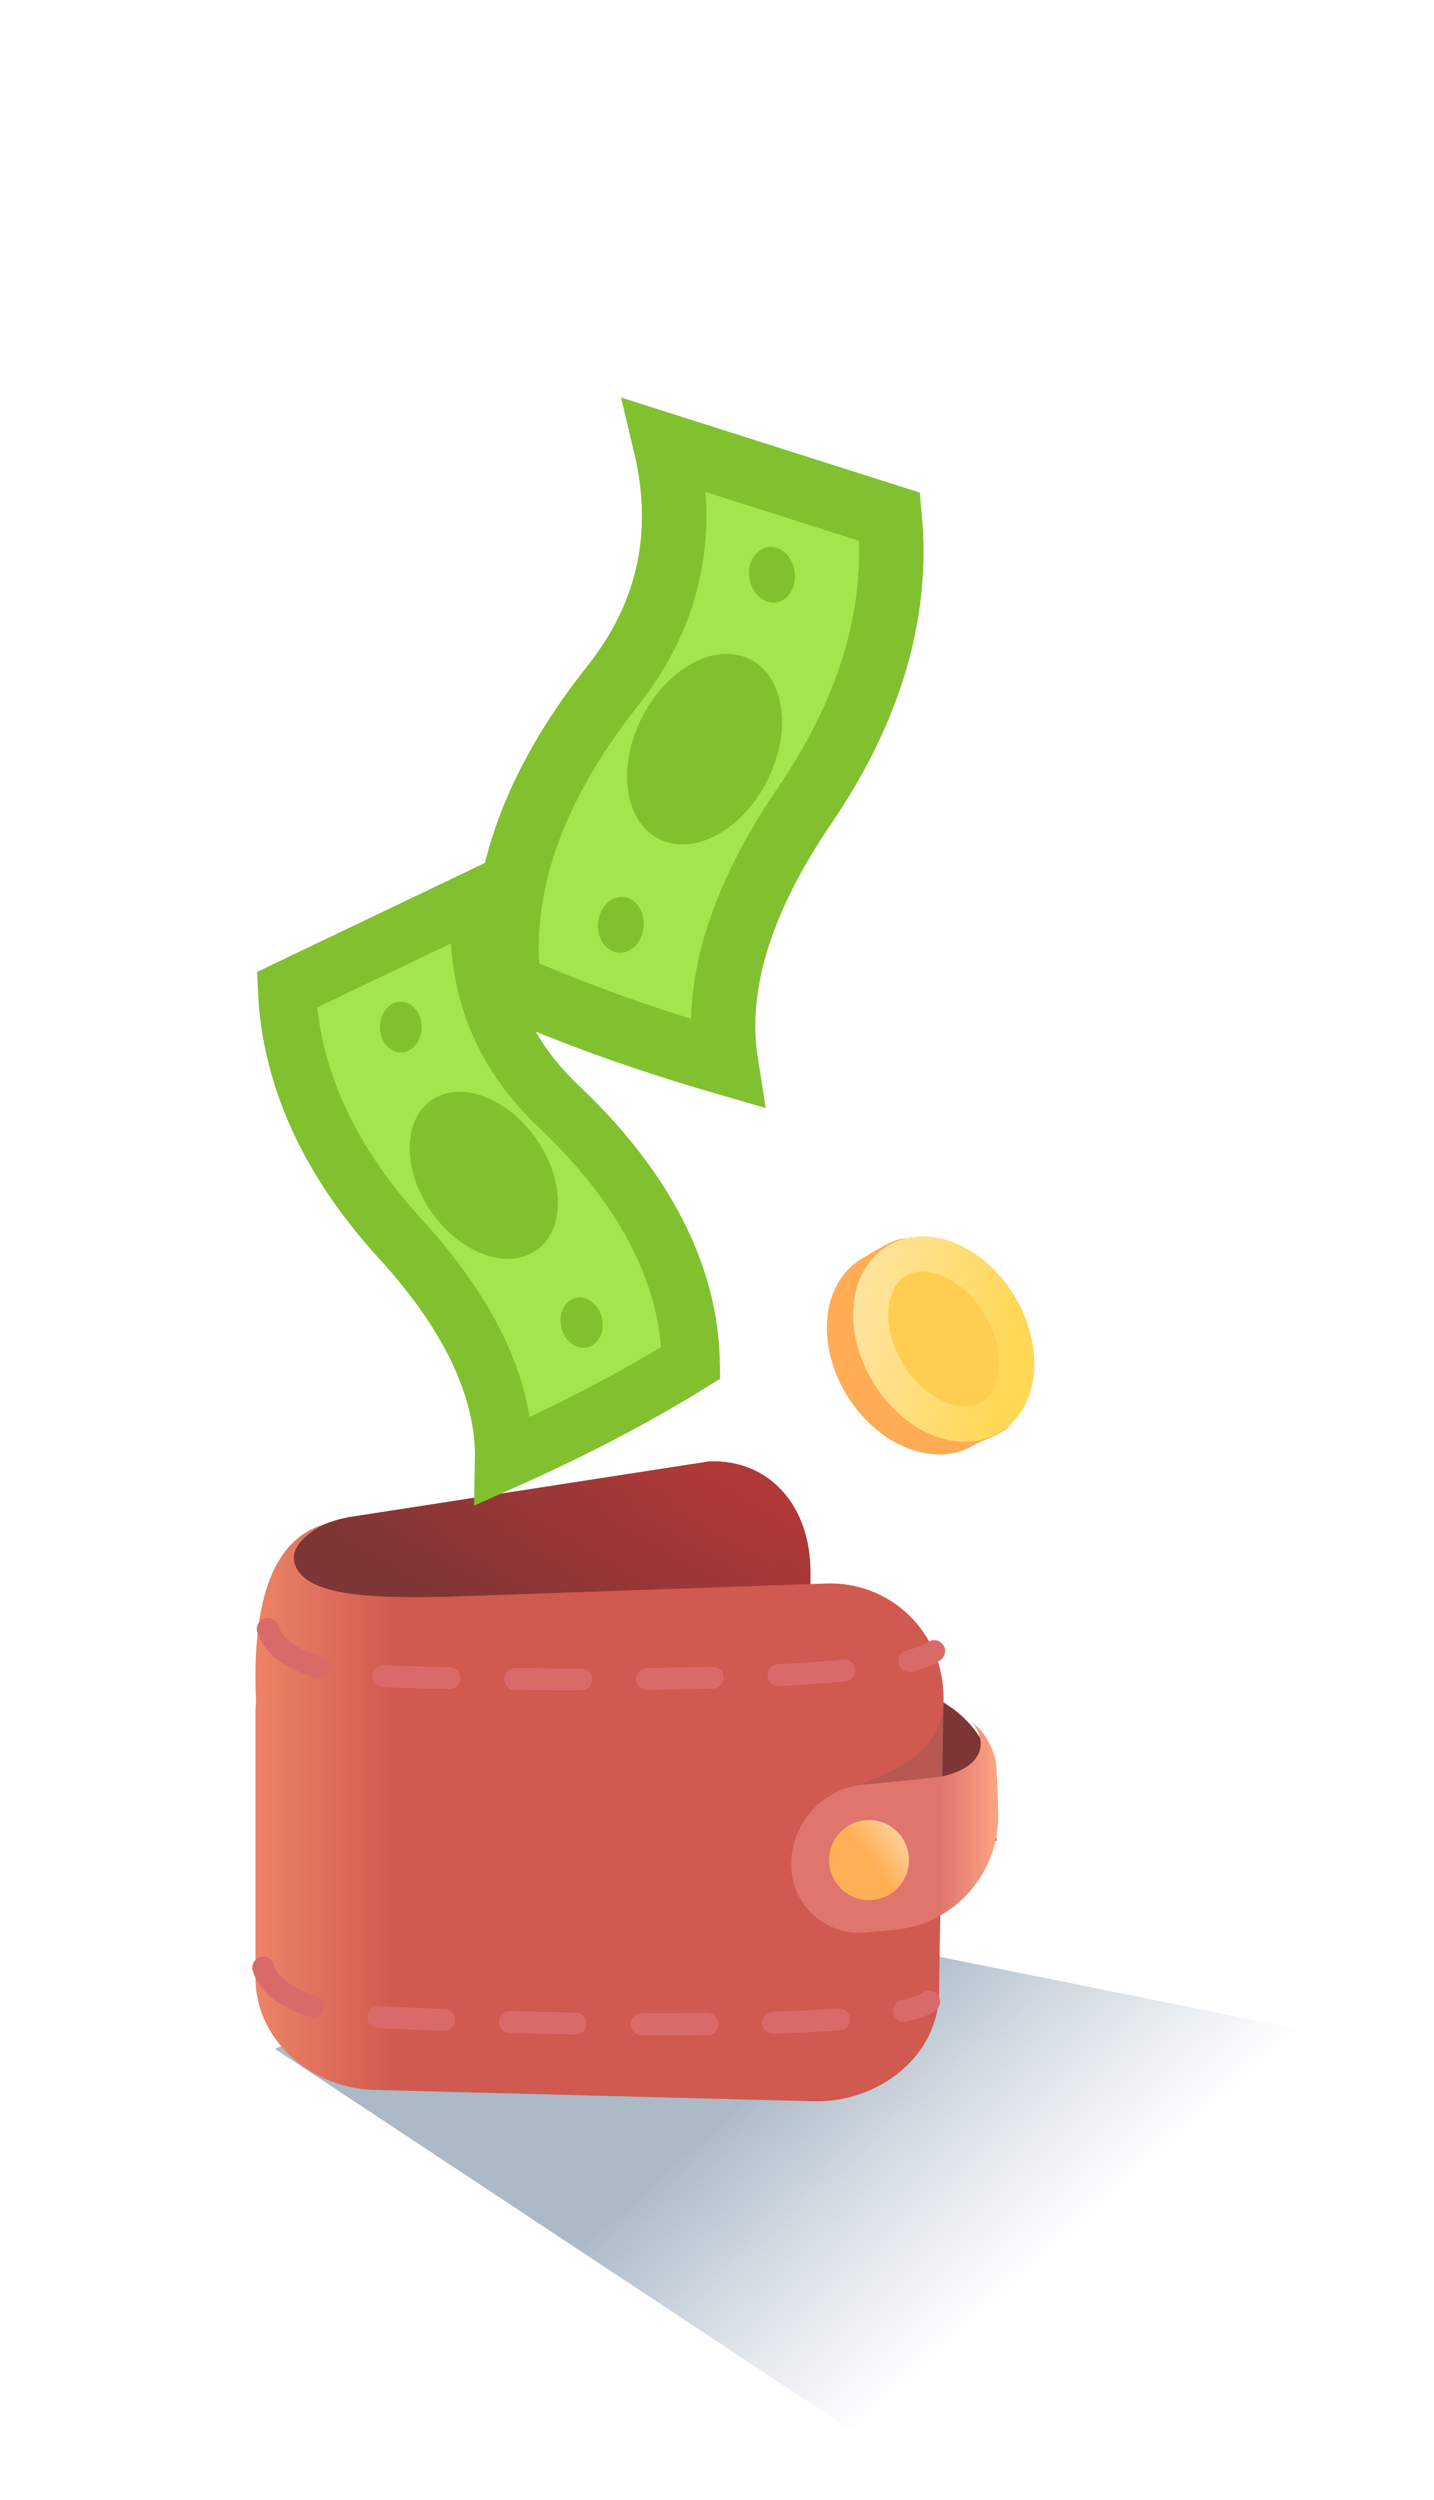 <svg width="245" height="427" viewBox="0 0 245 427" xmlns="http://www.w3.org/2000/svg">
    <defs>
        <linearGradient x1="67.149%" y1="56.579%" x2="34.637%" y2="39.549%" id="7aj2qs4v7a">
            <stop stop-color="#7794B1" stop-opacity="0" offset="0%"/>
            <stop stop-color="#5B748D" offset="100%"/>
        </linearGradient>
        <linearGradient x1="73.998%" y1="-2.517%" x2="50%" y2="38.222%" id="ez8kwdrbob">
            <stop stop-color="#B03838" offset="0%"/>
            <stop stop-color="#7D3535" offset="100%"/>
        </linearGradient>
        <linearGradient x1="73.998%" y1=".392%" x2="50%" y2="38.874%" id="y54hs3t5cc">
            <stop stop-color="#B03838" offset="0%"/>
            <stop stop-color="#7D3535" offset="100%"/>
        </linearGradient>
        <linearGradient x1="-7.422%" y1="68.953%" x2="21.191%" y2="68.953%" id="fdwynysfcd">
            <stop stop-color="#F8966F" offset="0%"/>
            <stop stop-color="#D05950" offset="100%"/>
        </linearGradient>
        <linearGradient x1="100%" y1="59.514%" x2="71.372%" y2="59.514%" id="4qhpymjybe">
            <stop stop-color="#FEA684" offset="0%"/>
            <stop stop-color="#E0756D" offset="100%"/>
        </linearGradient>
        <linearGradient x1="149.847%" y1="-28.914%" x2="50%" y2="50%" id="91intuqglf">
            <stop stop-color="#FFF" offset="0%"/>
            <stop stop-color="#FFAF54" offset="100%"/>
        </linearGradient>
        <linearGradient x1="14.2%" y1="0%" x2="79.029%" y2="84.095%" id="w77xgl9pdj">
            <stop stop-color="#FFE4A0" offset="0%"/>
            <stop stop-color="#FFD855" offset="100%"/>
        </linearGradient>
        <filter x="-44.3%" y="-31%" width="188.6%" height="161.9%" filterUnits="objectBoundingBox" id="xo250gw9mg">
            <feOffset dx="18" dy="10" in="SourceAlpha" result="shadowOffsetOuter1"/>
            <feColorMatrix values="0 0 0 0 0 0 0 0 0 0 0 0 0 0 0 0 0 0 0.045 0" in="shadowOffsetOuter1" result="shadowMatrixOuter1"/>
            <feMerge>
                <feMergeNode in="shadowMatrixOuter1"/>
                <feMergeNode in="SourceGraphic"/>
            </feMerge>
        </filter>
        <filter x="-49.6%" y="-34.5%" width="199.2%" height="169.1%" filterUnits="objectBoundingBox" id="kdorwhwpyh">
            <feOffset dx="14" dy="22" in="SourceAlpha" result="shadowOffsetOuter1"/>
            <feColorMatrix values="0 0 0 0 0 0 0 0 0 0 0 0 0 0 0 0 0 0 0.045 0" in="shadowOffsetOuter1" result="shadowMatrixOuter1"/>
            <feMerge>
                <feMergeNode in="shadowMatrixOuter1"/>
                <feMergeNode in="SourceGraphic"/>
            </feMerge>
        </filter>
        <filter x="-44.9%" y="-43.8%" width="189.8%" height="187.5%" filterUnits="objectBoundingBox" id="k12bsfesvi">
            <feOffset dx="4" dy="11" in="SourceAlpha" result="shadowOffsetOuter1"/>
            <feColorMatrix values="0 0 0 0 0 0 0 0 0 0 0 0 0 0 0 0 0 0 0.045 0" in="shadowOffsetOuter1" result="shadowMatrixOuter1"/>
            <feMerge>
                <feMergeNode in="shadowMatrixOuter1"/>
                <feMergeNode in="SourceGraphic"/>
            </feMerge>
        </filter>
    </defs>
    <g fill="none" fill-rule="evenodd">
        <path fill="url(#7aj2qs4v7a)" opacity=".5" d="M58.528 294.542h62.702l97.77 19.66-82.209 75.34L21 312.955z" transform="translate(26 37)"/>
        <g transform="translate(43.646 249.58)">
            <path d="M15.89 9.545 77.51.013c10.378-.38 17.318 7.691 17.318 18.851v52.798c0 11.16-7.172 19.891-16.018 19.502l-61.489-2.7c-8.847-.389-16.018-8.93-16.018-19.078V28.31c0-10.148 4.939-16.886 14.587-18.765z" fill="url(#ez8kwdrbob)"/>
            <path d="m18.252 14.698 56.941-8.571c9.331-.343 14.039 4.608 14.039 14.643v47.474c0 10.035-6.449 17.887-14.404 17.537l-55.29-.12c-7.954-.35-14.403-8.03-14.403-17.155V31.57c0-9.125 4.441-15.184 13.117-16.873z" fill="url(#y54hs3t5cc)" style="mix-blend-mode:multiply" opacity=".269"/>
            <path d="m94.567 25.803 24.027 16.07a18 18 0 0 1 7.994 14.962v8.075L95.8 44.333l-1.233-18.53z" fill="#7D3535"/>
            <path d="M11.579 10.82c-4.71 2.63-6.109 5.305-4.194 8.024 2.8 3.976 12.334 4.43 21.398 4.349l.89-.01c1.049-.013 2.088-.032 3.106-.053l64.647-2.259c11.12-.388 20.134 8.343 20.134 19.503l-.767 50.19c0 11.16-10.547 19.123-21.666 18.734l-74.99-1.932C9.019 106.978.005 98.436.005 88.29v-45.64c0-.58.03-1.154.087-1.722-.747-17.493 3.082-27.528 11.488-30.107z" fill="url(#fdwynysfcd)"/>
            <path d="M100.082 56.322c6.115-1.955 10.512-4.089 13.189-6.4 2.677-2.31 4.094-5.195 4.25-8.653v15.053h-17.439z" fill="#565656" style="mix-blend-mode:multiply" opacity=".2"/>
            <path d="M122.33 44.554c2.578 1.653 4.249 5.584 4.249 7.756v.015l.009-.002c.154 2.545.26 5.149.318 7.813.222 10.304-7.586 19.015-17.854 19.916l-4.874.428c-6.406.562-12.055-4.176-12.617-10.582-.03-.339-.045-.678-.045-1.018 0-7.127 5.451-13.07 12.552-13.685 5.287-.458 9.779-.92 13.475-1.385l-.044-.028c9.08-2.2 6.298-8.05 4.83-9.228z" fill="url(#4qhpymjybe)"/>
            <ellipse fill="url(#91intuqglf)" cx="104.83" cy="68.111" rx="6.82" ry="6.844"/>
            <path d="M2.1 28.64c2.532 7.192 15.059 7.667 19.723 8.045 4.664.379 86.05 2.35 94.126-4.263M1.331 86.479c2.407 7.236 14.923 7.93 19.58 8.39 4.657.46 85.996 3.856 94.185-2.615" stroke="#DA6A6A" stroke-width="3.75" stroke-linecap="round" stroke-dasharray="11.25"/>
        </g>
        <g filter="url(#xo250gw9mg)" transform="translate(26 134.542)">
            <path d="M38.162 8.654c-1.396 14.203 3.097 26.123 13.329 35.81 14.696 13.914 22.254 28.652 22.55 43.751-9.436 5.853-20.088 11.42-31.95 16.706.228-11.763-5.407-24.41-17.637-37.806C12.259 53.757 5.702 39.581 5.011 24.507z" stroke="#81C12F" stroke-width="9.9" fill="#A3E54E"/>
            <ellipse fill="#81C12F" cx="24.477" cy="30.88" rx="3.565" ry="4.338"/>
            <ellipse fill="#81C12F" transform="rotate(-13 55.369 81.363)" cx="55.369" cy="81.363" rx="3.564" ry="4.339"/>
            <ellipse transform="rotate(-35 87.16 4.743)" cx="17.913" cy="19.073" rx="10.916" ry="15.64" fill="#81C12F"/>
        </g>
        <g filter="url(#kdorwhwpyh)" transform="scale(-1 1) rotate(8 -346.842 -1158.159)">
            <path d="M41.797 9.625c-.56 5.93-.18 11.497 1.101 16.7 2.093 8.495 6.579 16.072 13.538 22.688C72.544 64.33 80.832 80.551 81.162 97.171c-10.315 6.423-21.954 12.533-34.913 18.336.222-12.943-5.966-26.853-19.361-41.587C13.52 59.217 6.333 43.613 5.568 27.022z" stroke="#81C12F" stroke-width="11" fill="#A3E54E"/>
            <ellipse fill="#81C12F" cx="26.854" cy="34.021" rx="3.911" ry="4.78"/>
            <ellipse fill="#81C12F" transform="rotate(-13 60.746 89.64)" cx="60.746" cy="89.64" rx="3.911" ry="4.78"/>
            <ellipse transform="rotate(-35 95.98 5.423)" cx="19.694" cy="20.974" rx="11.993" ry="17.207" fill="#81C12F"/>
        </g>
        <g filter="url(#k12bsfesvi)" transform="translate(131.058 194.49)">
            <g>
                <path d="M31.314 41.343c1.285-.768 5.03-1.955 5.9-3.134 3.674-4.976.933-12.929-3.356-20.029-3.892-6.442-8.389-12.21-14.107-12.193-2.078.006-5.863 2.485-7.651 3.553-6.712 4.01-7.85 14.381-2.545 23.163 5.306 8.783 15.047 12.65 21.759 8.64z" fill="#FFAC55"/>
                <ellipse stroke="url(#w77xgl9pdj)" stroke-width="6" fill="#FFCE51" transform="rotate(-31 26.183 23.216)" cx="26.183" cy="23.216" rx="11.156" ry="15.578"/>
            </g>
        </g>
    </g>
</svg>
